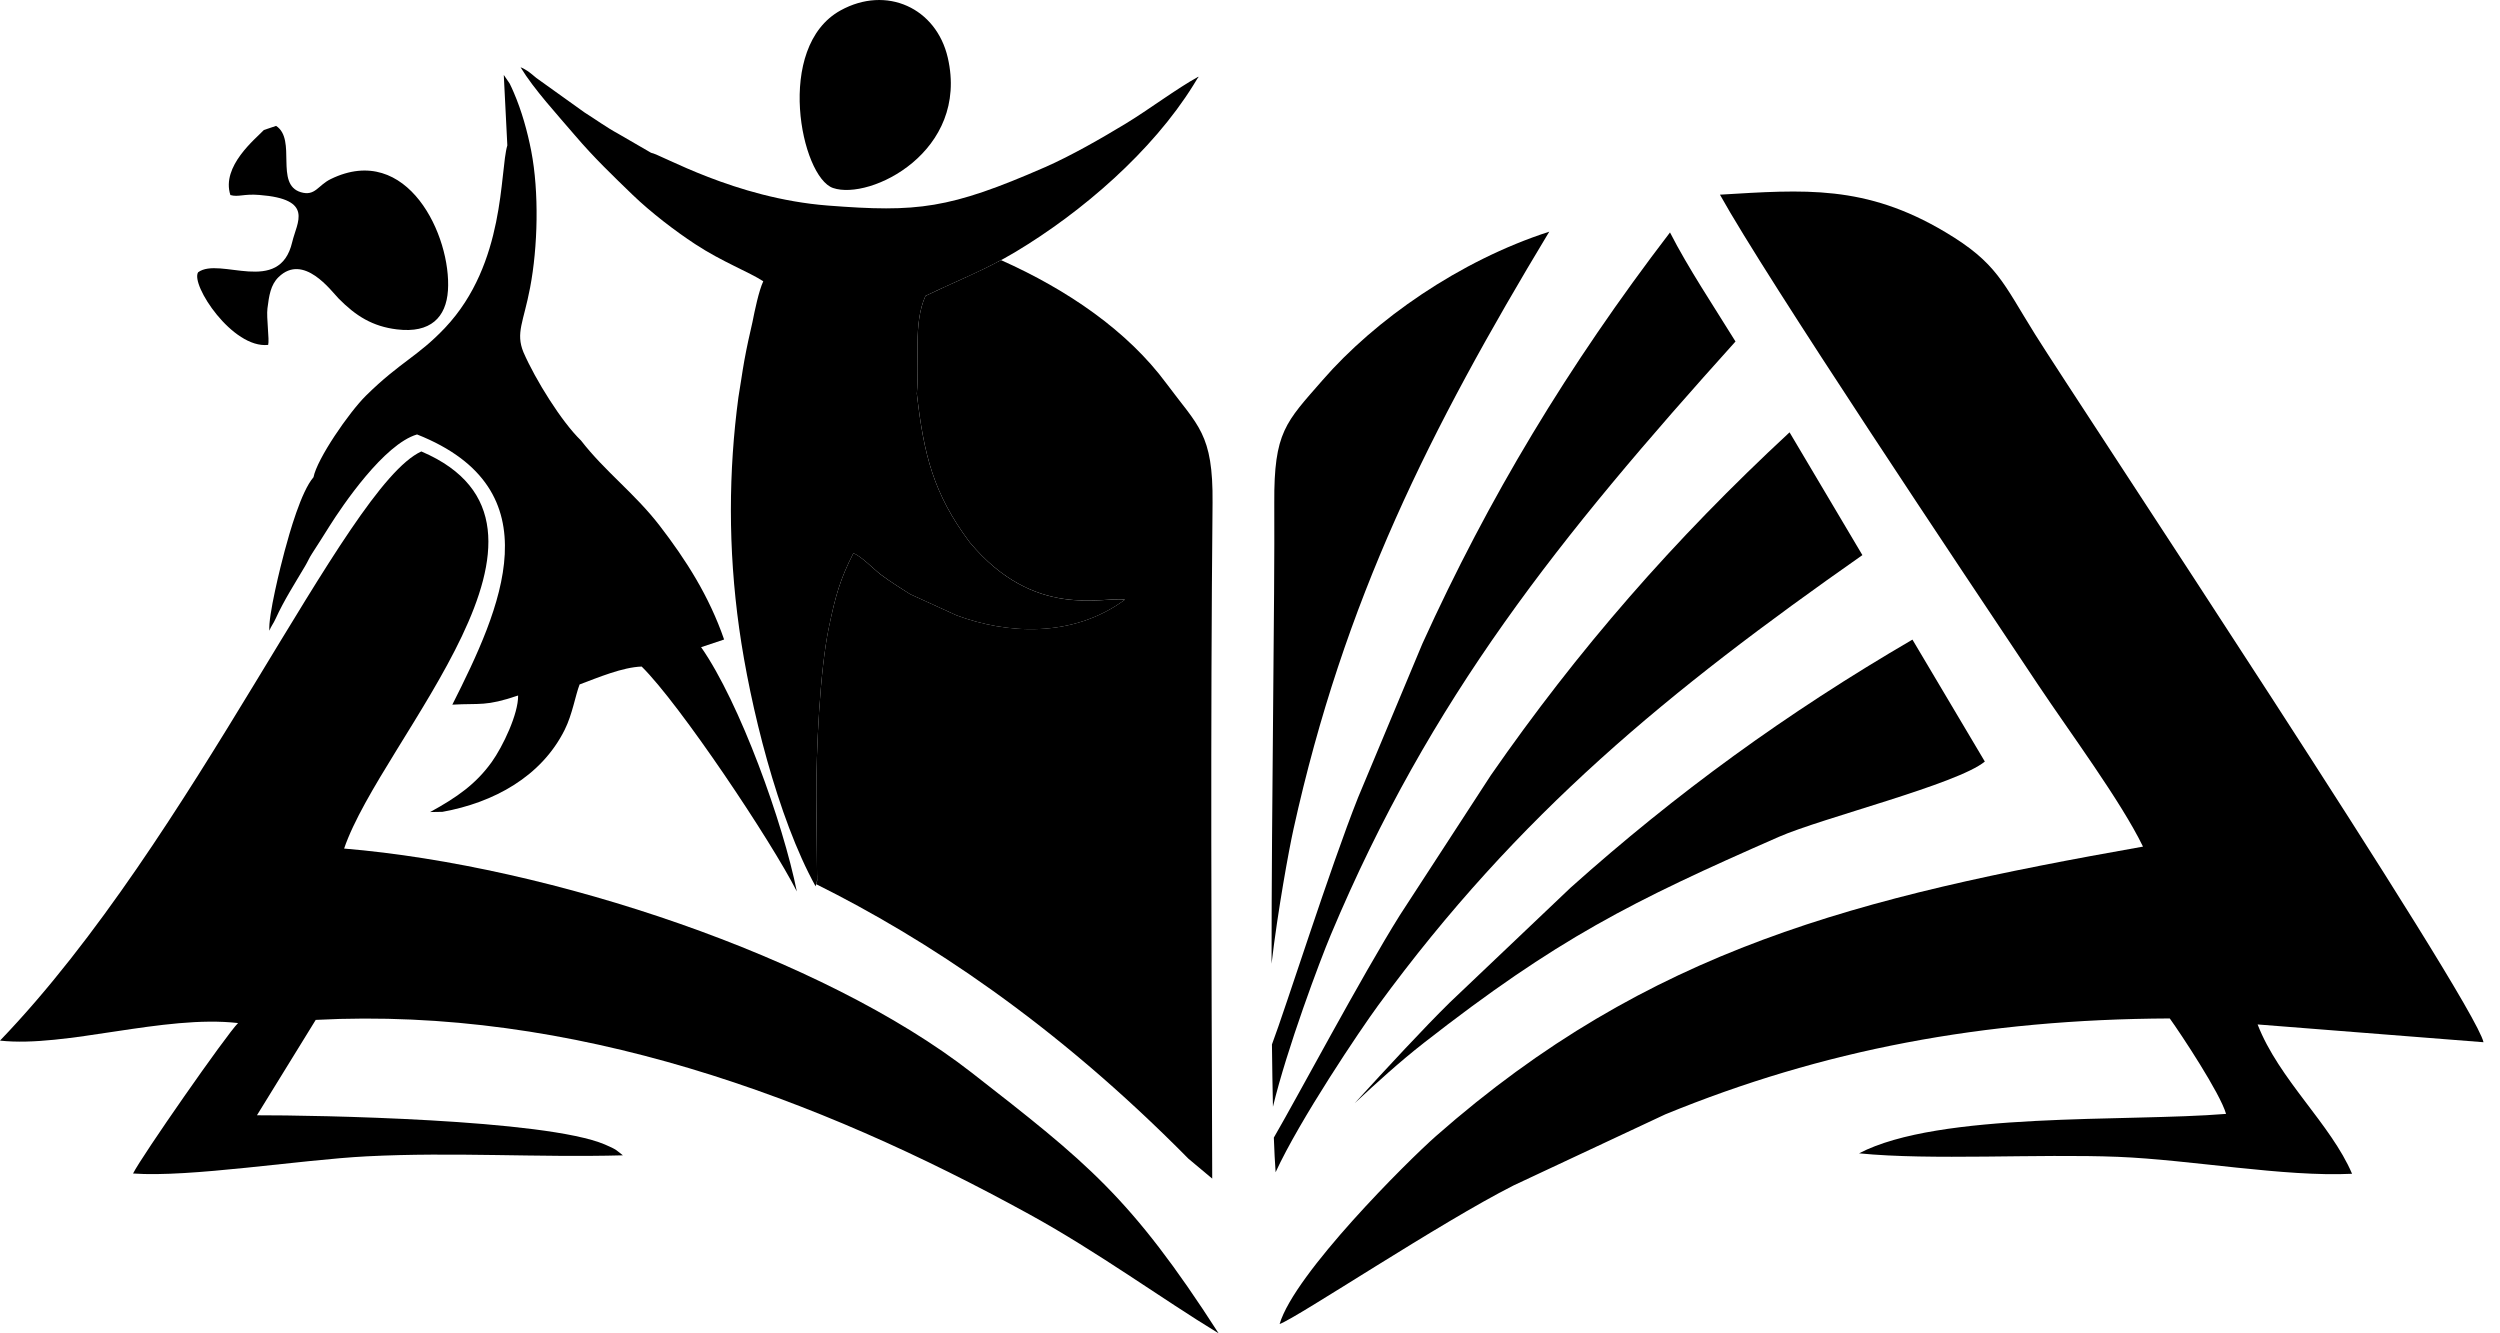 <svg width="45" height="24" viewBox="0 0 45 24" fill="none" xmlns="http://www.w3.org/2000/svg">
<path fill-rule="evenodd" clip-rule="evenodd" d="M24.384 19.858C24.778 19.49 25.194 19.113 25.628 18.773C28.032 16.896 29.357 16.231 32.02 15.063C32.796 14.723 35.237 14.114 35.727 13.708L34.424 11.513C32.154 12.836 30.168 14.281 28.271 15.978L26.093 18.048C25.627 18.507 24.983 19.203 24.384 19.858Z" fill="black"/>
<path fill-rule="evenodd" clip-rule="evenodd" d="M14.691 15.915C16.657 16.894 18.971 18.404 21.392 20.857L21.82 21.215C21.807 17.17 21.787 13.096 21.826 9.052C21.838 7.799 21.565 7.672 20.995 6.902C20.296 5.956 19.216 5.216 18.018 4.682C17.571 4.923 17.146 5.091 16.659 5.326C16.432 5.825 16.555 6.493 16.503 7.087C16.629 8.181 16.799 8.883 17.453 9.759C18.621 11.162 19.859 10.733 20.249 10.793C19.297 11.495 18.105 11.407 17.216 11.075L16.381 10.694C16.215 10.586 16.046 10.486 15.86 10.347C15.726 10.246 15.49 9.998 15.36 9.959C15.123 10.424 15.039 10.721 14.918 11.298C14.756 12.078 14.69 13.525 14.694 14.348L14.707 15.738C14.708 15.776 14.711 15.793 14.707 15.831C14.693 15.978 14.736 15.677 14.697 15.892L14.691 15.915Z" fill="black"/>
<path fill-rule="evenodd" clip-rule="evenodd" d="M38.574 15.239C33.45 16.146 29.69 17.068 25.847 20.45C25.337 20.899 23.298 22.927 23.033 23.833C23.366 23.71 25.916 22.009 27.248 21.336L29.976 20.058C32.798 18.902 35.69 18.347 39.056 18.332C39.258 18.613 39.965 19.681 40.069 20.05C38.28 20.197 34.91 20.005 33.463 20.76C34.767 20.89 36.685 20.766 38.123 20.823C39.435 20.876 41.12 21.188 42.337 21.128C41.959 20.238 41.018 19.427 40.637 18.44L44.703 18.76C44.544 18.012 37.398 7.244 36.633 6.02C36.05 5.087 35.95 4.734 35.014 4.177C33.573 3.319 32.475 3.414 30.959 3.504C31.796 5.014 35.363 10.345 36.691 12.334C37.259 13.185 38.177 14.422 38.574 15.239Z" fill="black"/>
<path fill-rule="evenodd" clip-rule="evenodd" d="M0 18.731C1.18 18.861 2.956 18.262 4.285 18.415C4.079 18.618 2.543 20.822 2.395 21.123C3.416 21.198 5.405 20.875 6.601 20.814C8.174 20.734 9.68 20.838 11.212 20.796C11.098 20.708 11.107 20.694 10.888 20.601C9.817 20.145 5.671 20.073 4.625 20.075L5.683 18.358C10.316 18.116 14.705 19.755 18.536 21.862C19.761 22.535 20.912 23.378 21.935 24C20.351 21.538 19.56 20.922 17.493 19.31C14.812 17.22 9.902 15.584 6.194 15.274C6.874 13.286 10.702 9.457 7.584 8.126C6.208 8.756 3.489 15.103 0 18.731Z" fill="black"/>
<path fill-rule="evenodd" clip-rule="evenodd" d="M8.142 12.684C8.651 12.655 8.737 12.719 9.326 12.519C9.332 12.848 9.051 13.438 8.85 13.718C8.567 14.111 8.23 14.35 7.742 14.617L7.965 14.613C8.884 14.447 9.744 13.981 10.165 13.135C10.303 12.858 10.357 12.516 10.433 12.32C10.775 12.192 11.205 12.01 11.55 11.998C12.232 12.669 13.88 15.132 14.343 16.046C14.096 14.816 13.32 12.651 12.62 11.649L13.034 11.511C12.764 10.73 12.348 10.078 11.873 9.461C11.424 8.879 10.89 8.487 10.458 7.929C10.11 7.594 9.638 6.836 9.422 6.34C9.279 5.989 9.424 5.799 9.542 5.177C9.681 4.448 9.706 3.462 9.562 2.717C9.493 2.364 9.391 1.996 9.247 1.663C9.225 1.613 9.199 1.552 9.174 1.504L9.068 1.349L9.132 2.617C8.993 3.082 9.105 4.74 8.013 5.898C7.52 6.42 7.21 6.509 6.589 7.12C6.28 7.425 5.706 8.261 5.643 8.59C5.42 8.847 5.211 9.592 5.123 9.92C5.054 10.173 4.822 11.104 4.849 11.353C4.876 11.276 4.919 11.231 4.962 11.135C5.112 10.806 5.303 10.509 5.491 10.191C5.549 10.093 5.559 10.053 5.622 9.956C5.73 9.791 5.819 9.648 5.928 9.475C6.166 9.097 6.913 7.994 7.507 7.82C10.001 8.809 9.011 10.96 8.142 12.684V12.684Z" fill="black"/>
<path fill-rule="evenodd" clip-rule="evenodd" d="M4.97 2.266L4.75 2.34C4.607 2.493 3.978 2.991 4.147 3.511C4.293 3.552 4.385 3.486 4.667 3.509C5.661 3.586 5.344 3.998 5.26 4.357C5.033 5.33 3.956 4.614 3.566 4.901C3.426 5.124 4.185 6.28 4.827 6.208C4.852 6.114 4.793 5.72 4.814 5.551C4.843 5.323 4.87 5.128 5.014 4.988C5.464 4.55 5.962 5.237 6.094 5.372C6.406 5.689 6.707 5.876 7.145 5.929C7.753 6.003 8.031 5.708 8.063 5.229C8.128 4.254 7.334 2.55 5.954 3.223C5.722 3.336 5.674 3.536 5.416 3.46C4.939 3.319 5.347 2.514 4.97 2.266V2.266Z" fill="black"/>
<path fill-rule="evenodd" clip-rule="evenodd" d="M15.129 0.188C13.94 0.845 14.418 3.187 14.995 3.384C15.662 3.612 17.45 2.73 17.06 1.038C16.854 0.146 15.959 -0.27 15.129 0.188Z" fill="black"/>
<path fill-rule="evenodd" clip-rule="evenodd" d="M18.809 3.01C17.086 3.763 16.514 3.825 14.902 3.7C13.221 3.569 11.895 2.777 11.719 2.75L11.117 2.401C10.927 2.299 10.714 2.145 10.521 2.024L9.655 1.404C9.623 1.378 9.559 1.323 9.526 1.299C9.509 1.287 9.473 1.262 9.454 1.252C9.407 1.224 9.416 1.23 9.37 1.211C9.612 1.61 10.038 2.071 10.347 2.434C10.698 2.845 11.025 3.156 11.384 3.504C11.72 3.828 12.159 4.162 12.511 4.393C13.001 4.715 13.479 4.893 13.739 5.063C13.659 5.232 13.584 5.596 13.544 5.799C13.49 6.032 13.445 6.234 13.399 6.484C13.355 6.727 13.333 6.913 13.291 7.154C13.115 8.473 13.102 9.865 13.306 11.316C13.499 12.691 13.996 14.72 14.681 15.954L14.697 15.893C14.736 15.678 14.693 15.978 14.707 15.831C14.711 15.794 14.708 15.777 14.707 15.739L14.694 14.349C14.691 13.525 14.756 12.079 14.919 11.299C15.039 10.722 15.123 10.424 15.36 9.96C15.491 9.999 15.727 10.247 15.861 10.347C16.046 10.486 16.216 10.587 16.382 10.695L17.217 11.076C18.105 11.408 19.297 11.496 20.249 10.794C19.86 10.733 18.621 11.163 17.453 9.759C16.799 8.883 16.629 8.182 16.503 7.087C16.555 6.493 16.432 5.825 16.659 5.326C17.242 5.046 17.735 4.861 18.283 4.532C19.481 3.813 20.738 2.726 21.479 1.535C21.507 1.49 21.497 1.505 21.523 1.463C21.573 1.385 21.517 1.462 21.573 1.388L21.57 1.381C21.188 1.589 20.673 1.977 20.265 2.224C19.826 2.49 19.288 2.799 18.81 3.01L18.809 3.01Z" fill="black"/>
<path fill-rule="evenodd" clip-rule="evenodd" d="M33.523 9.992L32.212 7.782C30.12 9.722 28.394 11.709 26.835 13.955L25.197 16.474C24.506 17.578 23.345 19.762 22.929 20.477C22.938 20.714 22.948 20.923 22.961 21.1C23.397 20.152 24.486 18.535 24.804 18.101C27.339 14.637 30.03 12.441 33.523 9.992Z" fill="black"/>
<path fill-rule="evenodd" clip-rule="evenodd" d="M31.239 6.147C30.854 5.524 30.382 4.816 30.06 4.184C28.218 6.591 26.794 8.963 25.604 11.584L24.445 14.356C23.941 15.623 23.142 18.147 22.895 18.8C22.899 19.204 22.906 19.581 22.913 19.922C23.164 18.875 23.762 17.283 23.955 16.825C25.748 12.554 28.061 9.677 31.239 6.147Z" fill="black"/>
<path fill-rule="evenodd" clip-rule="evenodd" d="M27.887 4.17C26.265 4.694 24.747 5.761 23.806 6.843C23.143 7.604 22.93 7.772 22.937 9.051C22.947 10.807 22.888 14.422 22.888 17.347C23.002 16.379 23.2 15.299 23.283 14.924C24.193 10.802 25.734 7.741 27.887 4.17Z" fill="black"/>
</svg>
